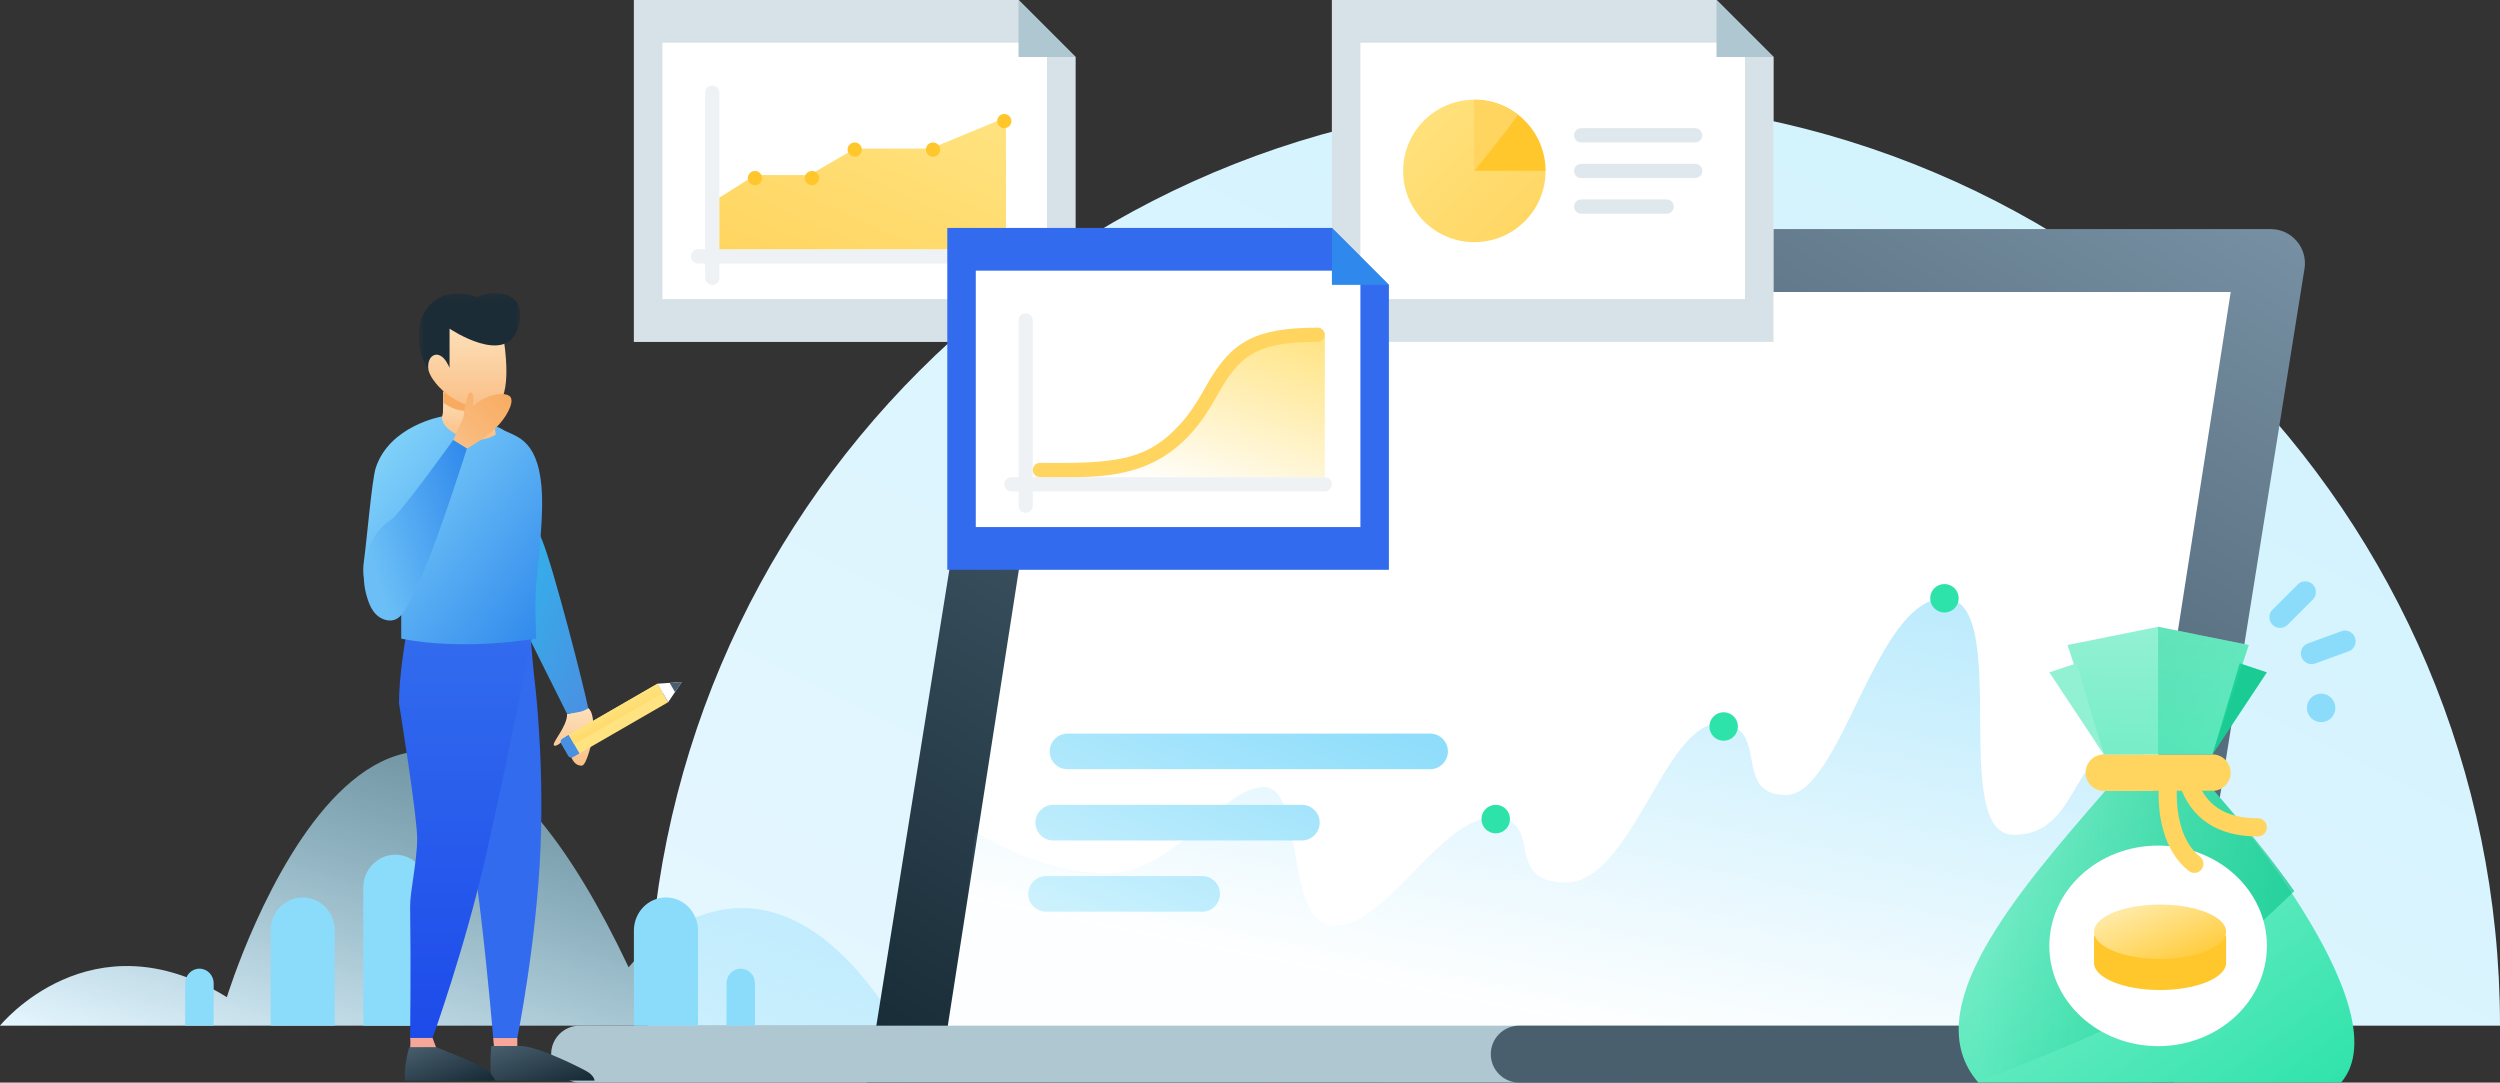 <svg width="351" height="152" viewBox="0 0 351 152" fill="none" xmlns="http://www.w3.org/2000/svg">
<rect x="0" y="0" width="351" height="152" fill="#333333" stroke="none"/>
<path fill-rule="evenodd" clip-rule="evenodd" d="M91 144C91 72.203 149.203 14 221 14C292.797 14 351 72.203 351 144H91Z" fill="url(#paint0_linear)"/>
<path fill-rule="evenodd" clip-rule="evenodd" d="M0 144C0 144 12.752 128.215 31.852 140C31.852 140 54.781 65.133 88.261 135.812C88.261 135.812 106.524 112.455 126 144H0Z" fill="url(#paint1_linear)"/>
<path fill-rule="evenodd" clip-rule="evenodd" d="M60 144H51V124.65C51 122.082 53.015 120 55.5 120C57.985 120 60 122.082 60 124.65V144Z" fill="url(#paint2_linear)"/>
<path d="M140.299 36.206C140.672 33.878 142.681 32.165 145.038 32.165H318.813C321.767 32.165 324.019 34.808 323.552 37.724L305.253 152H121.757L140.299 36.206Z" fill="url(#paint3_linear)"/>
<path d="M149.127 41L133.009 144.413H297.072L313.191 41H149.127Z" fill="white"/>
<path fill-rule="evenodd" clip-rule="evenodd" d="M155.569 122.587C165.18 122.538 171.388 110.587 177.407 110.513C183.426 110.439 180.031 130.096 187.466 129.971C194.901 129.847 202.177 114.826 209.623 114.803C217.069 114.779 210.739 123.964 219.884 123.909C229.028 123.854 233.712 101.617 241.238 101.617C248.763 101.617 242.979 111.641 250.746 111.619C258.514 111.597 263.288 84 272.983 84C282.679 84 273.456 117.186 282.707 117.212C291.958 117.239 290.653 105.022 298.431 105.062C306.208 105.101 302.935 122.237 314.604 122.165H317L313 144H133L137 116.826C137 116.826 145.958 122.637 155.569 122.587Z" fill="url(#paint4_linear)"/>
<rect x="77.382" y="144" width="227.872" height="8" rx="4" fill="#AFC7D1"/>
<path d="M209.307 148C209.307 145.791 211.098 144 213.307 144H306.722L305.975 148.067C305.557 150.345 303.571 152 301.254 152H213.307C211.098 152 209.307 150.209 209.307 148Z" fill="#4A5F6E"/>
<path fill-rule="evenodd" clip-rule="evenodd" d="M72.633 145.725H69.242L69.406 147.491H72.633V145.725Z" fill="#F7A79A"/>
<path fill-rule="evenodd" clip-rule="evenodd" d="M73.028 146.857C70.329 146.857 68.987 146.857 68.987 146.857C68.704 148.987 68.987 151.716 68.987 151.716H83.472C83.472 151.716 83.472 151.008 82.28 150.353C82.28 150.353 75.726 146.857 73.028 146.857Z" fill="url(#paint5_linear)"/>
<path fill-rule="evenodd" clip-rule="evenodd" d="M81.673 107.501C80.955 107.501 80.519 107.05 80.193 106.284C79.866 105.518 79.582 103.886 79.622 103.243C79.42 103.644 78.32 104.853 77.835 104.692C77.229 104.491 79.663 102.085 79.622 100.236C81.04 100.004 82.415 99.318 82.415 99.318C82.415 99.318 83.692 99.579 83.178 103.756C83.178 103.756 82.39 107.501 81.673 107.501Z" fill="url(#paint6_linear)"/>
<path fill-rule="evenodd" clip-rule="evenodd" d="M74.593 75.248C68.573 78.905 73.184 87.352 73.184 87.352C73.184 87.352 78.945 98.91 79.622 100.236C81.29 99.981 81.661 99.981 82.59 99.459C82.087 96.787 77.704 79.669 76.088 75.771L75.361 74.083L74.593 75.248Z" fill="url(#paint7_linear)"/>
<path fill-rule="evenodd" clip-rule="evenodd" d="M58.31 101.314C58.431 101.636 58.593 101.957 58.795 102.279C58.836 102.359 58.876 102.479 58.957 102.56L58.31 101.314Z" fill="#1A4278"/>
<path fill-rule="evenodd" clip-rule="evenodd" d="M57.34 97.979C56.573 94.885 56.734 92.634 56.734 92.634L57.421 86.767L74.431 88.857L74.957 94.644C74.957 94.644 76.43 105.65 75.893 118.944C75.356 132.237 72.633 145.725 72.633 145.725H69.242C69.242 145.725 66.378 110.083 62.593 103.736L57.34 97.979Z" fill="url(#paint8_linear)"/>
<path fill-rule="evenodd" clip-rule="evenodd" d="M56.018 98.737C56.018 94.889 56.937 89.661 56.937 89.661H74.633C74.633 89.661 71.319 106.342 68.324 119.686C65.329 133.029 60.732 145.725 60.732 145.725H57.583C57.583 145.725 57.703 135.348 57.583 127.233C57.554 125.271 58.57 120.898 58.57 117.693C58.57 114.488 56.018 98.737 56.018 98.737Z" fill="url(#paint9_linear)"/>
<path fill-rule="evenodd" clip-rule="evenodd" d="M52.752 65.695C52.204 67.425 51.482 76.033 51.078 78.93C50.247 84.892 56.331 86.216 56.331 86.216C56.331 86.216 56.331 89.002 56.331 89.661C65.2 91.444 75.281 89.661 75.281 89.661C75.281 89.661 75.033 84.55 75.281 82.077C75.83 76.599 76.315 71.71 76.036 68.405C75.43 61.212 72.047 61.291 70.472 60.246C68.936 59.241 62.027 58.478 62.027 58.478C62.027 58.478 54.692 59.748 52.752 65.695Z" fill="url(#paint10_linear)"/>
<path fill-rule="evenodd" clip-rule="evenodd" d="M60.732 145.725H57.583C57.583 145.725 57.664 146.094 57.583 147.22H61.287L60.732 145.725Z" fill="#F7A79A"/>
<path fill-rule="evenodd" clip-rule="evenodd" d="M61.238 147.022H57.464C56.812 149.084 56.71 151.676 56.953 151.716C57.357 151.756 69.559 151.716 69.559 151.716C69.559 151.716 69.292 151.182 68.681 150.433C68.07 149.684 61.238 147.022 61.238 147.022Z" fill="url(#paint11_linear)"/>
<path fill-rule="evenodd" clip-rule="evenodd" d="M62.876 60.166C62.714 60.005 62.431 59.724 62.229 59.322C62.108 59.04 62.027 58.799 62.027 58.598C62.189 58.156 62.189 57.835 62.189 57.835C62.189 57.835 62.27 55.102 62.189 55.022C62.189 55.022 68.411 54.459 68.25 57.272C68.169 58.679 68.734 59.482 69.3 59.924L69.421 60.005C69.502 60.206 69.583 60.608 69.583 61.05C69.098 61.331 68.047 61.813 66.674 61.773C64.613 61.652 63.239 60.487 62.876 60.166Z" fill="url(#paint12_linear)"/>
<path fill-rule="evenodd" clip-rule="evenodd" d="M68.29 57.031C68.29 57.031 65.421 58.84 62.31 56.589L62.27 54.821C62.27 54.821 68.856 53.897 68.29 57.031Z" fill="#F8AB60"/>
<path fill-rule="evenodd" clip-rule="evenodd" d="M70.755 47.909C70.755 47.909 72.088 55.866 69.502 56.911C66.916 57.955 62.876 56.308 60.775 53.254C58.674 50.16 61.462 47.467 62.957 51.285V45.699L70.755 47.909Z" fill="url(#paint13_linear)"/>
<mask id="mask0" mask-type="alpha" maskUnits="userSpaceOnUse" x="58" y="41" width="16" height="11">
<path fill-rule="evenodd" clip-rule="evenodd" d="M58.761 41.138H73.055V51.968H58.761V41.138Z" fill="white"/>
</mask>
<g mask="url(#mask0)">
<path fill-rule="evenodd" clip-rule="evenodd" d="M60.169 51.968C59.765 49.758 61.866 48.593 63.118 51.647V46.141C63.118 46.141 71.199 51.606 72.775 45.9C72.896 45.539 73.421 43.77 72.613 42.525C71.724 41.158 69.34 40.636 66.997 41.721C66.633 41.56 63.522 40.475 61.179 42.083C58.633 43.811 57.785 48.191 60.169 51.968Z" fill="#1C2C36"/>
</g>
<path fill-rule="evenodd" clip-rule="evenodd" d="M63.631 61.775C63.631 61.775 64.151 60.644 65.058 58.639C65.098 58.398 65.502 54.861 66.108 55.102C66.754 55.343 66.31 57.112 66.31 57.112C66.552 56.87 66.835 56.629 67.078 56.469C69.017 55.142 71.314 55.019 71.724 55.826C72.135 56.632 71.098 58.639 69.583 60.106C68.067 61.574 65.558 62.979 65.558 62.979L63.631 61.775Z" fill="url(#paint14_linear)"/>
<path fill-rule="evenodd" clip-rule="evenodd" d="M51.401 83.392C51.684 84.437 52.048 85.481 52.775 86.245C53.542 87.008 54.755 87.41 55.684 86.888C56.29 86.566 56.654 85.964 57.017 85.361C57.866 83.874 58.553 82.307 59.28 80.7C61.583 75.516 65.558 62.979 65.558 62.979L63.631 61.775C63.631 61.775 56.243 72.1 54.829 73.024C51.395 75.315 50.512 80.016 51.401 83.392Z" fill="url(#paint15_linear)"/>
<path d="M295.583 111.04C304.492 111.04 310.856 111.04 310.856 111.04C310.856 111.04 337.775 141.539 328.674 152C323.682 152 287.727 152 277.765 152C268.94 141.857 282.965 125.543 295.583 111.04Z" fill="url(#paint16_linear)"/>
<path d="M304.273 140.084C296.297 144.897 277.69 151.913 277.69 151.913C269.02 141.763 283.001 125.501 295.583 111.04H310.856C315.367 116.151 319.119 120.84 322.113 125.107C322.113 125.107 311.104 135.961 304.273 140.084Z" fill="url(#paint17_linear)"/>
<path fill-rule="evenodd" clip-rule="evenodd" d="M303 146.88C311.435 146.88 318.273 140.576 318.273 132.8C318.273 125.024 311.435 118.72 303 118.72C294.565 118.72 287.727 125.024 287.727 132.8C287.727 140.576 294.565 146.88 303 146.88Z" fill="white"/>
<path d="M312.545 135.182C312.545 137.291 308.394 139 303.273 139C298.152 139 294 137.291 294 135.182V131.364H312.545V135.182Z" fill="#FFC72C"/>
<path d="M303.273 134.636C308.394 134.636 312.545 132.927 312.545 130.818C312.545 128.709 308.394 127 303.273 127C298.152 127 294 128.709 294 130.818C294 132.927 298.152 134.636 303.273 134.636Z" fill="url(#paint18_linear)"/>
<path d="M292.818 108.48C292.818 107.066 293.964 105.92 295.378 105.92H310.622C312.036 105.92 313.182 107.066 313.182 108.48C313.182 109.894 312.036 111.04 310.622 111.04H295.378C293.964 111.04 292.818 109.894 292.818 108.48Z" fill="#FFD560"/>
<path d="M290.273 90.56L303 88L315.727 90.56L310.636 105.92H295.364L290.273 90.56Z" fill="url(#paint19_linear)"/>
<path d="M291.545 93.12L287.727 94.4L295.364 105.92L291.545 93.12Z" fill="#92F1D3"/>
<path d="M314.455 93.12L318.273 94.4L310.636 105.92L314.455 93.12Z" fill="#1ACC94"/>
<path opacity="0.4" d="M303 88L315.727 90.56L310.636 105.92H303V88Z" fill="url(#paint20_linear)"/>
<path d="M303.207 109.126C303.305 108.426 303.949 107.938 304.645 108.037C305.341 108.136 305.826 108.783 305.727 109.483C305.716 109.567 305.696 109.746 305.675 110.004C305.527 111.851 305.632 113.937 306.174 115.874C306.699 117.752 307.583 119.251 308.877 120.273C309.43 120.71 309.526 121.515 309.092 122.071C308.658 122.627 307.857 122.723 307.305 122.287C305.543 120.895 304.384 118.93 303.723 116.567C303.087 114.292 302.967 111.922 303.138 109.798C303.163 109.487 303.188 109.258 303.207 109.126Z" fill="#FFD560"/>
<path d="M306.007 110.172C305.782 109.502 306.139 108.776 306.805 108.549C307.471 108.323 308.193 108.682 308.418 109.352C309.67 113.073 312.433 114.88 317 114.88C317.703 114.88 318.273 115.453 318.273 116.16C318.273 116.867 317.703 117.44 317 117.44C311.385 117.44 307.624 114.981 306.007 110.172Z" fill="#FFD560"/>
<path d="M319.061 87.718C318.475 87.132 318.475 86.182 319.061 85.596L322.596 82.061C323.182 81.475 324.132 81.475 324.718 82.061C325.303 82.647 325.303 83.596 324.718 84.182L321.182 87.718C320.596 88.303 319.646 88.303 319.061 87.718Z" fill="#8BDCFB"/>
<path d="M323.13 92.257C322.847 91.479 323.248 90.618 324.027 90.335L328.725 88.624C329.504 88.341 330.365 88.743 330.648 89.521C330.931 90.299 330.53 91.16 329.751 91.444L325.053 93.154C324.274 93.437 323.414 93.036 323.13 92.257Z" fill="#8BDCFB"/>
<path fill-rule="evenodd" clip-rule="evenodd" d="M147.389 105.203C147.539 103.946 148.605 103 149.871 103H200.787C202.285 103 203.447 104.309 203.269 105.797C203.119 107.054 202.053 108 200.787 108H149.871C148.372 108 147.211 106.691 147.389 105.203ZM145.389 115.203C145.539 113.946 146.605 113 147.871 113H182.787C184.285 113 185.447 114.309 185.269 115.797C185.119 117.054 184.053 118 182.787 118H147.871C146.372 118 145.211 116.691 145.389 115.203ZM146.871 123C145.605 123 144.539 123.946 144.389 125.203C144.211 126.691 145.372 128 146.871 128H168.787C170.053 128 171.119 127.054 171.269 125.797C171.447 124.309 170.285 123 168.787 123H146.871Z" fill="url(#paint21_linear)"/>
<path fill-rule="evenodd" clip-rule="evenodd" d="M143 0H89V48H151V8L143 0Z" fill="white"/>
<path fill-rule="evenodd" clip-rule="evenodd" d="M143 0H89V48H151V8L143 0Z" fill="#AFC7D1" fill-opacity="0.5"/>
<rect x="93" y="6" width="54" height="36" fill="white"/>
<path d="M99 13C99 12.448 99.448 12 100 12C100.552 12 101 12.448 101 13V39C101 39.552 100.552 40 100 40C99.448 40 99 39.552 99 39V13Z" fill="#EEF2F5"/>
<path d="M97 36C97 35.448 97.448 35 98 35L142 35C142.552 35 143 35.448 143 36C143 36.552 142.552 37 142 37H98C97.448 37 97 36.552 97 36Z" fill="#EEF2F5"/>
<path fill-rule="evenodd" clip-rule="evenodd" d="M101 27.75L106.034 24.575H113.65L120.037 20.862H130.663L141.237 16.479V35H101V27.75Z" fill="url(#paint22_linear)"/>
<path fill-rule="evenodd" clip-rule="evenodd" d="M141 18C141.552 18 142 17.552 142 17C142 16.448 141.552 16 141 16C140.448 16 140 16.448 140 17C140 17.552 140.448 18 141 18Z" fill="#FFC72C"/>
<path fill-rule="evenodd" clip-rule="evenodd" d="M131 22C131.552 22 132 21.552 132 21C132 20.448 131.552 20 131 20C130.448 20 130 20.448 130 21C130 21.552 130.448 22 131 22Z" fill="#FFC72C"/>
<path fill-rule="evenodd" clip-rule="evenodd" d="M120 22C120.552 22 121 21.552 121 21C121 20.448 120.552 20 120 20C119.448 20 119 20.448 119 21C119 21.552 119.448 22 120 22Z" fill="#FFC72C"/>
<path fill-rule="evenodd" clip-rule="evenodd" d="M114 26C114.552 26 115 25.552 115 25C115 24.448 114.552 24 114 24C113.448 24 113 24.448 113 25C113 25.552 113.448 26 114 26Z" fill="#FFC72C"/>
<path fill-rule="evenodd" clip-rule="evenodd" d="M106 26C106.552 26 107 25.552 107 25C107 24.448 106.552 24 106 24C105.448 24 105 24.448 105 25C105 25.552 105.448 26 106 26Z" fill="#FFC72C"/>
<path d="M151 8H143V0L151 8Z" fill="#AFC7D1"/>
<path fill-rule="evenodd" clip-rule="evenodd" d="M241 0H187V48H249V8L241 0Z" fill="white"/>
<path fill-rule="evenodd" clip-rule="evenodd" d="M241 0H187V48H249V8L241 0Z" fill="#AFC7D1" fill-opacity="0.5"/>
<rect x="191" y="6" width="54" height="36" fill="white"/>
<path fill-rule="evenodd" clip-rule="evenodd" d="M217 24C217 29.523 212.523 34 207 34C201.477 34 197 29.523 197 24C197 18.477 201.477 14 207 14V24H217Z" fill="url(#paint23_linear)"/>
<path fill-rule="evenodd" clip-rule="evenodd" d="M207 14C212.523 14 217 18.477 217 24H207V14Z" fill="#FFC72C"/>
<path fill-rule="evenodd" clip-rule="evenodd" d="M207 14C209.306 14 211.429 14.78 213.121 16.091C211.088 19 207 24 207 24V14Z" fill="#FFD560"/>
<path d="M221 19C221 18.448 221.448 18 222 18L238 18C238.552 18 239 18.448 239 19C239 19.552 238.552 20 238 20H222C221.448 20 221 19.552 221 19Z" fill="#AFC7D1" fill-opacity="0.4"/>
<path d="M221 24C221 23.448 221.448 23 222 23L238 23C238.552 23 239 23.448 239 24C239 24.552 238.552 25 238 25H222C221.448 25 221 24.552 221 24Z" fill="#AFC7D1" fill-opacity="0.4"/>
<path d="M221 29C221 28.448 221.448 28 222 28L234 28C234.552 28 235 28.448 235 29C235 29.552 234.552 30 234 30H222C221.448 30 221 29.552 221 29Z" fill="#AFC7D1" fill-opacity="0.4"/>
<path d="M249 8H241V0L249 8Z" fill="#AFC7D1"/>
<path fill-rule="evenodd" clip-rule="evenodd" d="M273 86C274.105 86 275 85.105 275 84C275 82.895 274.105 82 273 82C271.895 82 271 82.895 271 84C271 85.105 271.895 86 273 86Z" fill="#2EE3AA"/>
<path fill-rule="evenodd" clip-rule="evenodd" d="M210 117C211.105 117 212 116.105 212 115C212 113.895 211.105 113 210 113C208.895 113 208 113.895 208 115C208 116.105 208.895 117 210 117Z" fill="#2EE3AA"/>
<rect x="79.857" y="103.181" width="14.378" height="3" transform="rotate(-30 79.857 103.181)" fill="#FFE380"/>
<path d="M78.773 104.384C78.635 104.145 78.717 103.839 78.956 103.701L79.857 103.181L81.357 105.779L80.456 106.299C80.217 106.437 79.911 106.355 79.773 106.116L78.773 104.384Z" fill="#4A90E2"/>
<rect x="79.857" y="103.181" width="14.378" height="1.5" transform="rotate(-30 79.857 103.181)" fill="url(#paint24_linear)"/>
<path d="M92.309 95.992L95.727 95.75L93.809 98.59L92.309 95.992Z" fill="white"/>
<path d="M94.018 95.871L95.727 95.75L94.768 97.17L94.018 95.871Z" fill="#4A5F6E"/>
<path fill-rule="evenodd" clip-rule="evenodd" d="M47 144H38V130.65C38 128.082 40.015 126 42.5 126C44.985 126 47 128.082 47 130.65V144Z" fill="url(#paint25_linear)"/>
<path fill-rule="evenodd" clip-rule="evenodd" d="M30 144H26V138.067C26 136.925 26.895 136 28 136C29.105 136 30 136.925 30 138.067V144Z" fill="url(#paint26_linear)"/>
<path fill-rule="evenodd" clip-rule="evenodd" d="M106 144H102V138.067C102 136.925 102.896 136 104 136C105.104 136 106 136.925 106 138.067V144Z" fill="url(#paint27_linear)"/>
<path fill-rule="evenodd" clip-rule="evenodd" d="M98 144H89V130.65C89 128.082 91.015 126 93.5 126C95.985 126 98 128.082 98 130.65V144Z" fill="url(#paint28_linear)"/>
<path fill-rule="evenodd" clip-rule="evenodd" d="M242 104C243.105 104 244 103.105 244 102C244 100.895 243.105 100 242 100C240.895 100 240 100.895 240 102C240 103.105 240.895 104 242 104Z" fill="#2EE3AA"/>
<path fill-rule="evenodd" clip-rule="evenodd" d="M325.889 101.389C326.994 101.389 327.889 100.494 327.889 99.389C327.889 98.284 326.994 97.389 325.889 97.389C324.785 97.389 323.889 98.284 323.889 99.389C323.889 100.494 324.785 101.389 325.889 101.389Z" fill="#8BDCFB"/>
<path fill-rule="evenodd" clip-rule="evenodd" d="M187 32H133V80H195V40L187 32Z" fill="#326BEE"/>
<rect x="137" y="38" width="54" height="36" fill="white"/>
<path fill-rule="evenodd" clip-rule="evenodd" d="M146.202 67C156.858 66.124 165.502 63.14 170.761 54.253C176.02 45.365 182.413 46.999 186.005 46.999C186.005 51.687 186.005 67 186.005 67C186.005 67 153.512 67 146.202 67Z" fill="url(#paint29_linear)"/>
<path d="M143 45C143 44.448 143.448 44 144 44C144.552 44 145 44.448 145 45V71C145 71.552 144.552 72 144 72C143.448 72 143 71.552 143 71V45Z" fill="#EEF2F5"/>
<path d="M141 68C141 67.448 141.448 67 142 67L186 67C186.552 67 187 67.448 187 68C187 68.552 186.552 69 186 69H142C141.448 69 141 68.552 141 68Z" fill="#EEF2F5"/>
<path d="M195 40H187V32L195 40Z" fill="#2F88EC"/>
<path d="M146 66.987C146.5 66.987 146.905 66.989 147.787 66.995C153.006 67.027 155.223 66.918 157.938 66.295C161.546 65.466 164.549 63.775 167.19 60.881C167.558 60.477 167.908 60.06 168.245 59.627C168.85 58.848 169.397 58.036 169.971 57.091C170.192 56.725 170.41 56.353 170.684 55.878C170.724 55.807 171.207 54.963 171.346 54.722C174.291 49.629 176.933 47.999 185.005 47.999C185.557 47.999 186.005 47.551 186.005 46.999C186.005 46.447 185.557 46 185.005 46C176.195 46 172.906 48.029 169.614 53.722C169.472 53.968 168.987 54.816 168.949 54.883C168.683 55.346 168.473 55.705 168.26 56.054C167.724 56.938 167.218 57.688 166.665 58.401C166.36 58.793 166.044 59.17 165.712 59.534C161.47 64.183 157.66 65.058 147.8 64.996C146.913 64.99 146.505 64.989 146 64.989C145.448 64.989 145 65.436 145 65.988C145 66.54 145.448 66.987 146 66.987Z" fill="#FFD560"/>
<defs>
<linearGradient id="paint0_linear" x1="221" y1="-51" x2="117" y2="157" gradientUnits="userSpaceOnUse">
<stop stop-color="#CEF2FD"/>
<stop offset="1" stop-color="#E6F7FF"/>
</linearGradient>
<linearGradient id="paint1_linear" x1="63" y1="163.275" x2="84.571" y2="92.774" gradientUnits="userSpaceOnUse">
<stop stop-color="#E6F7FF"/>
<stop offset="1" stop-color="#8BDCFB" stop-opacity="0.4"/>
</linearGradient>
<linearGradient id="paint2_linear" x1="46.5" y1="132" x2="62.281" y2="137.918" gradientUnits="userSpaceOnUse">
<stop stop-color="#8BDCFB"/>
<stop offset="1" stop-color="#8BDCFB"/>
</linearGradient>
<linearGradient id="paint3_linear" x1="222.685" y1="-27.752" x2="117.481" y2="149.461" gradientUnits="userSpaceOnUse">
<stop stop-color="#7790A3"/>
<stop offset="1" stop-color="#152934"/>
</linearGradient>
<linearGradient id="paint4_linear" x1="178.659" y1="13.242" x2="154.976" y2="130.132" gradientUnits="userSpaceOnUse">
<stop stop-color="#8BDCFB"/>
<stop offset="1" stop-color="#8BDCFB" stop-opacity="0.01"/>
</linearGradient>
<linearGradient id="paint5_linear" x1="61.533" y1="149.287" x2="64.44" y2="158.038" gradientUnits="userSpaceOnUse">
<stop stop-color="#4A5F6E"/>
<stop offset="1" stop-color="#152934"/>
</linearGradient>
<linearGradient id="paint6_linear" x1="77.738" y1="99.318" x2="77.738" y2="107.501" gradientUnits="userSpaceOnUse">
<stop stop-color="#FDE1BB"/>
<stop offset="1" stop-color="#FABF86"/>
</linearGradient>
<linearGradient id="paint7_linear" x1="87.894" y1="86.013" x2="69.657" y2="78.616" gradientUnits="userSpaceOnUse">
<stop stop-color="#4A90E2"/>
<stop offset="1" stop-color="#2FB7EC"/>
</linearGradient>
<linearGradient id="paint8_linear" x1="57.217" y1="89.798" x2="57.217" y2="145.725" gradientUnits="userSpaceOnUse">
<stop stop-color="#326BEE"/>
<stop offset="1" stop-color="#326BEE"/>
</linearGradient>
<linearGradient id="paint9_linear" x1="56.018" y1="89.661" x2="56.018" y2="145.725" gradientUnits="userSpaceOnUse">
<stop stop-color="#326BEE"/>
<stop offset="1" stop-color="#1D4BEA"/>
</linearGradient>
<linearGradient id="paint10_linear" x1="38.441" y1="74.515" x2="69.58" y2="98.9" gradientUnits="userSpaceOnUse">
<stop stop-color="#8BDCFB"/>
<stop offset="1" stop-color="#2F88EC"/>
</linearGradient>
<linearGradient id="paint11_linear" x1="50.469" y1="149.378" x2="53.537" y2="157.665" gradientUnits="userSpaceOnUse">
<stop stop-color="#4A5F6E"/>
<stop offset="1" stop-color="#152934"/>
</linearGradient>
<linearGradient id="paint12_linear" x1="62.027" y1="54.976" x2="62.027" y2="61.775" gradientUnits="userSpaceOnUse">
<stop stop-color="#FDE1BB"/>
<stop offset="1" stop-color="#FABF86"/>
</linearGradient>
<linearGradient id="paint13_linear" x1="60.019" y1="45.699" x2="60.019" y2="57.225" gradientUnits="userSpaceOnUse">
<stop stop-color="#FDE1BB"/>
<stop offset="1" stop-color="#FABF86"/>
</linearGradient>
<linearGradient id="paint14_linear" x1="67.723" y1="66.923" x2="75.606" y2="58.745" gradientUnits="userSpaceOnUse">
<stop stop-color="#FABF86"/>
<stop offset="1" stop-color="#F8AB60"/>
</linearGradient>
<linearGradient id="paint15_linear" x1="54.698" y1="87.124" x2="71.433" y2="82.344" gradientUnits="userSpaceOnUse">
<stop stop-color="#6BBFF6"/>
<stop offset="1" stop-color="#2F88EC"/>
</linearGradient>
<linearGradient id="paint16_linear" x1="247.013" y1="131.52" x2="286.054" y2="184.871" gradientUnits="userSpaceOnUse">
<stop stop-color="#92F1D3"/>
<stop offset="1" stop-color="#2EE3AA"/>
</linearGradient>
<linearGradient id="paint17_linear" x1="333.698" y1="127.251" x2="276.844" y2="127.251" gradientUnits="userSpaceOnUse">
<stop stop-color="#1ACC94"/>
<stop offset="1" stop-color="#1ACC94" stop-opacity="0.01"/>
</linearGradient>
<linearGradient id="paint18_linear" x1="284.727" y1="130.818" x2="290.104" y2="143.877" gradientUnits="userSpaceOnUse">
<stop stop-color="#FFF0BB"/>
<stop offset="1" stop-color="#FFC72C"/>
</linearGradient>
<linearGradient id="paint19_linear" x1="244.702" y1="87.145" x2="243.497" y2="151.331" gradientUnits="userSpaceOnUse">
<stop stop-color="#92F1D3"/>
<stop offset="1" stop-color="#2EE3AA"/>
</linearGradient>
<linearGradient id="paint20_linear" x1="296.636" y1="96.96" x2="313.556" y2="108.977" gradientUnits="userSpaceOnUse">
<stop stop-color="#1ACC94"/>
<stop offset="1" stop-color="#2EE3AA"/>
</linearGradient>
<linearGradient id="paint21_linear" x1="173.829" y1="90.5" x2="155.85" y2="132.871" gradientUnits="userSpaceOnUse">
<stop stop-color="#8BDCFB"/>
<stop offset="1" stop-color="#CEF2FD"/>
</linearGradient>
<linearGradient id="paint22_linear" x1="120.39" y1="7.387" x2="106.738" y2="37.593" gradientUnits="userSpaceOnUse">
<stop stop-color="#FFE380"/>
<stop offset="1" stop-color="#FFD560"/>
</linearGradient>
<linearGradient id="paint23_linear" x1="187" y1="24" x2="207" y2="44" gradientUnits="userSpaceOnUse">
<stop stop-color="#FFE380"/>
<stop offset="1" stop-color="#FFD560"/>
</linearGradient>
<linearGradient id="paint24_linear" x1="81.746" y1="102.431" x2="81.538" y2="105.888" gradientUnits="userSpaceOnUse">
<stop stop-color="#FFE380"/>
<stop offset="1" stop-color="#FFD560"/>
</linearGradient>
<linearGradient id="paint25_linear" x1="33.5" y1="135" x2="47.9" y2="142.2" gradientUnits="userSpaceOnUse">
<stop stop-color="#8BDCFB"/>
<stop offset="1" stop-color="#8BDCFB"/>
</linearGradient>
<linearGradient id="paint26_linear" x1="24" y1="140" x2="30.4" y2="143.2" gradientUnits="userSpaceOnUse">
<stop stop-color="#8BDCFB"/>
<stop offset="1" stop-color="#8BDCFB"/>
</linearGradient>
<linearGradient id="paint27_linear" x1="100" y1="140" x2="106.4" y2="143.2" gradientUnits="userSpaceOnUse">
<stop stop-color="#8BDCFB"/>
<stop offset="1" stop-color="#8BDCFB"/>
</linearGradient>
<linearGradient id="paint28_linear" x1="84.5" y1="135" x2="98.9" y2="142.2" gradientUnits="userSpaceOnUse">
<stop stop-color="#8BDCFB"/>
<stop offset="1" stop-color="#8BDCFB"/>
</linearGradient>
<linearGradient id="paint29_linear" x1="166.103" y1="39.971" x2="156.928" y2="66.397" gradientUnits="userSpaceOnUse">
<stop stop-color="#FFE380"/>
<stop offset="1" stop-color="#FFE380" stop-opacity="0.01"/>
</linearGradient>
</defs>
</svg>
